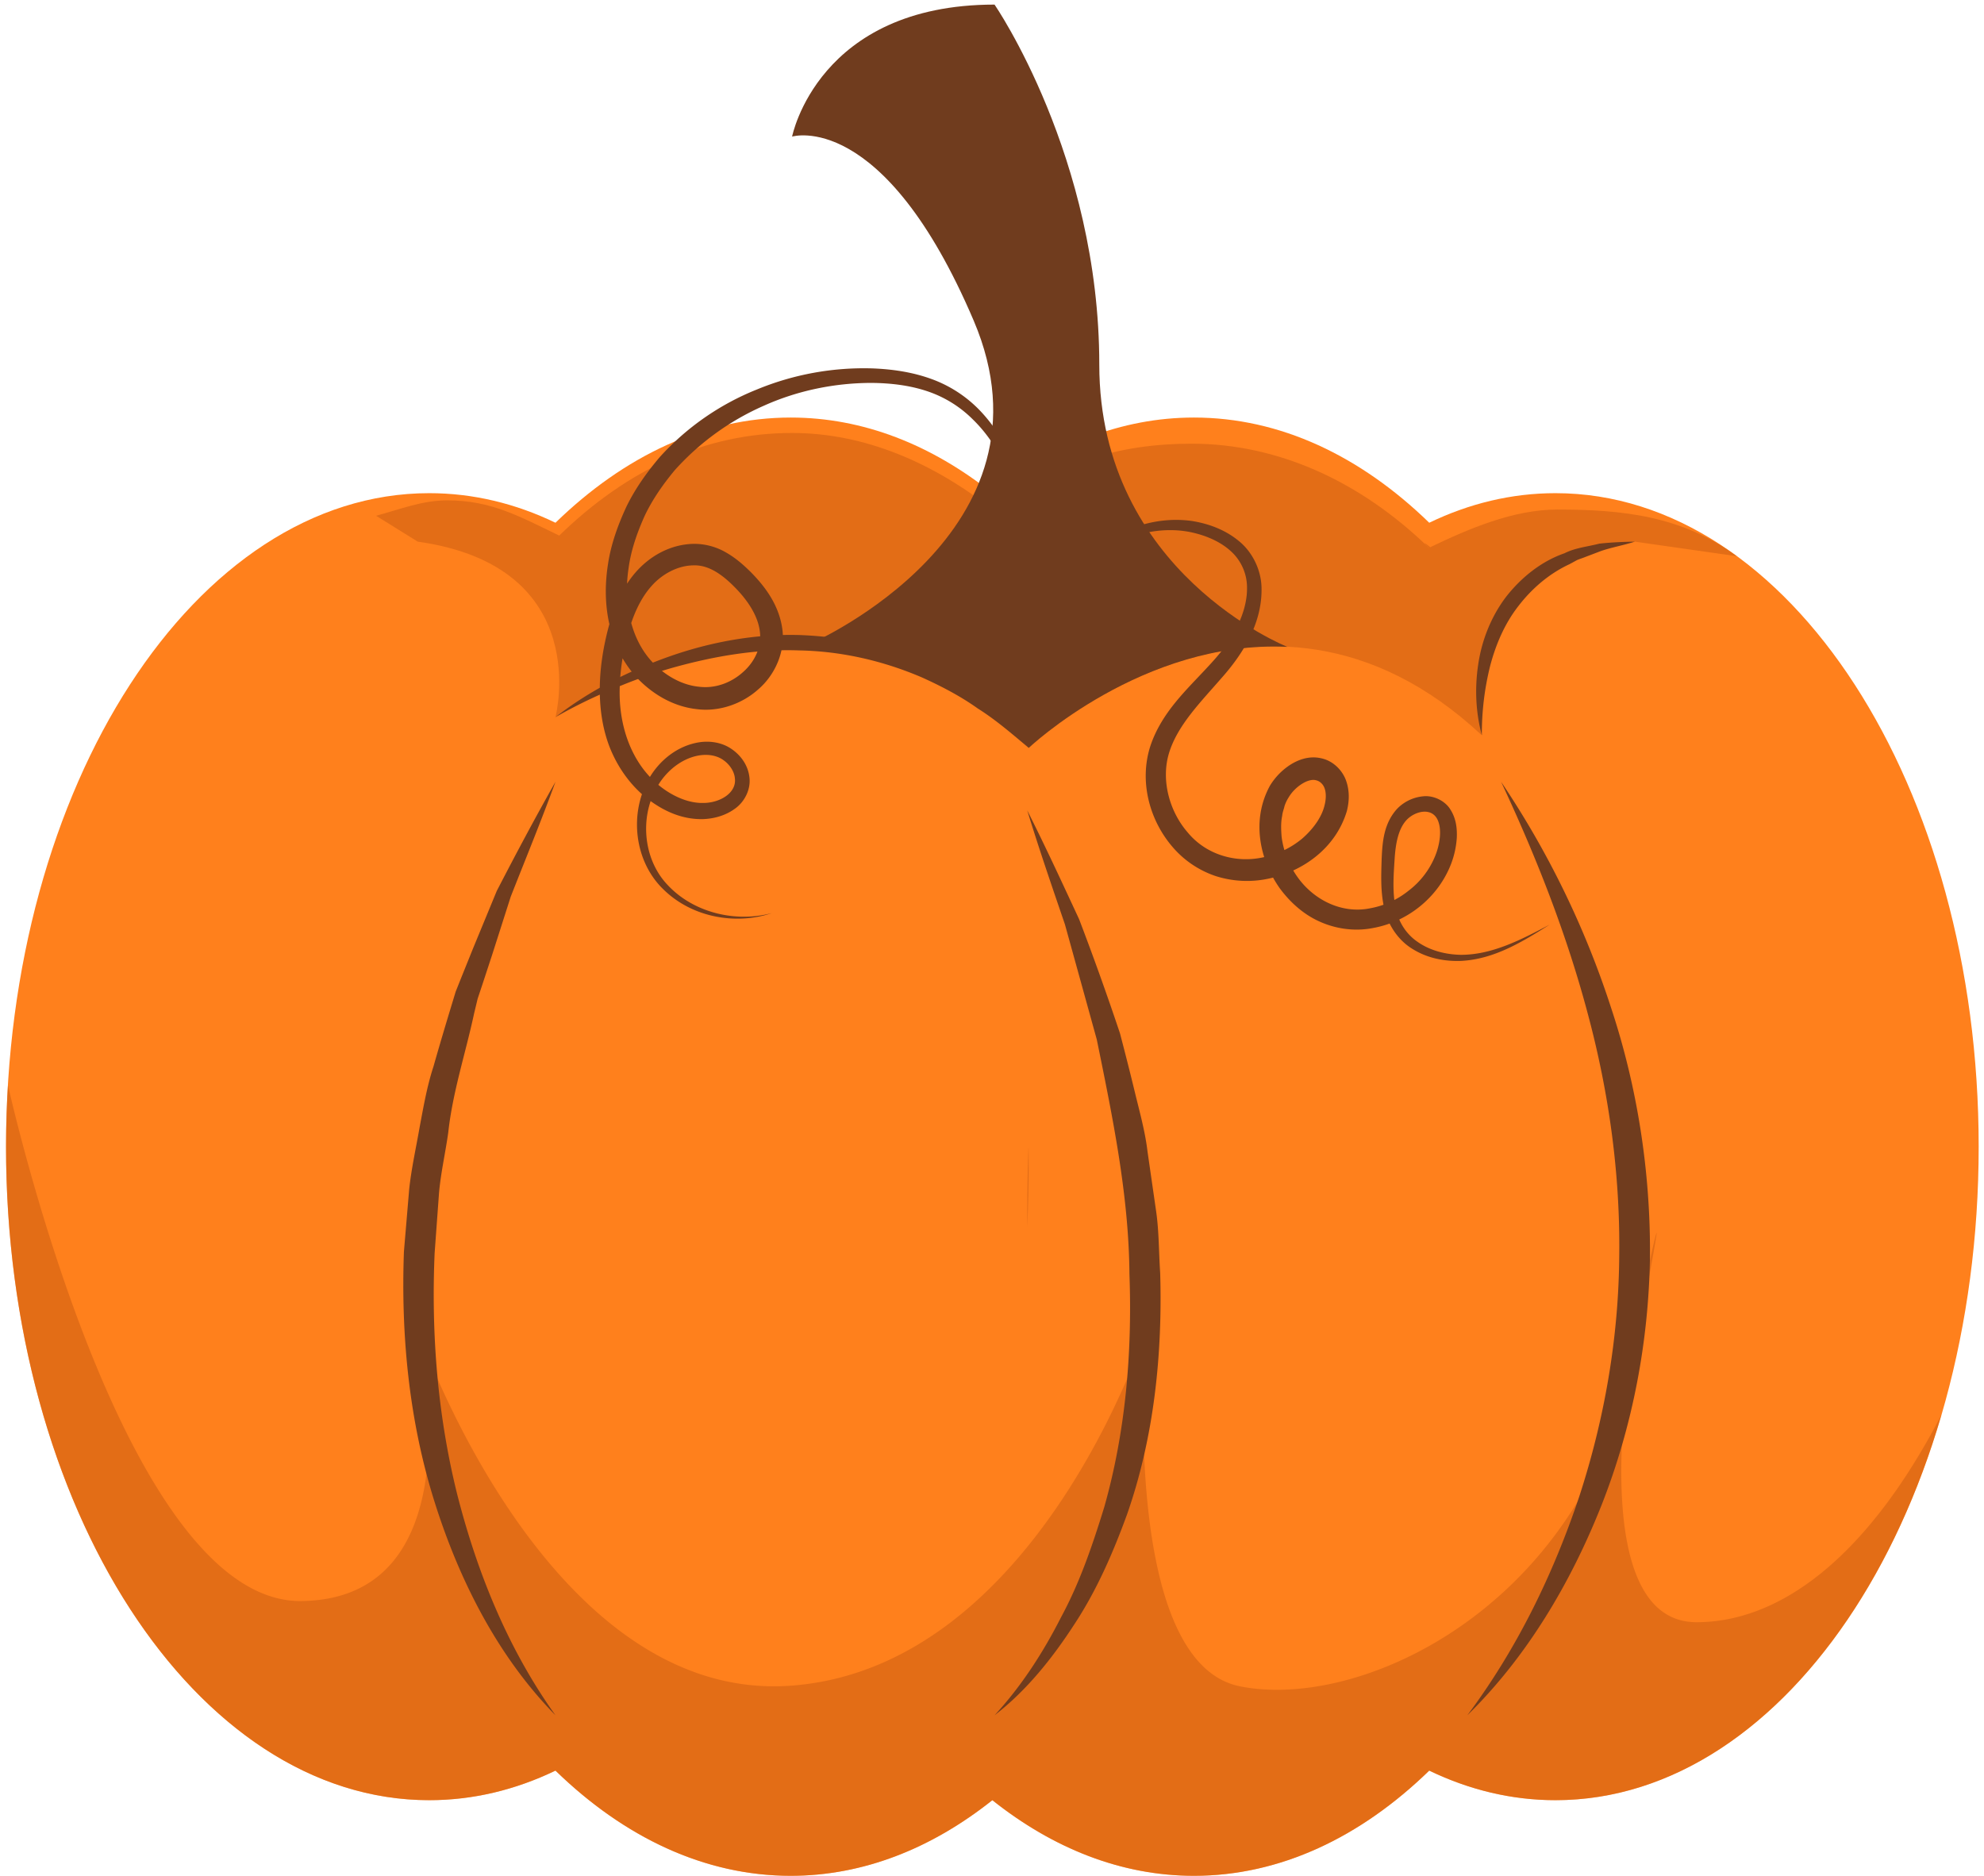 <svg width="129" height="122" fill="none" xmlns="http://www.w3.org/2000/svg"><path d="M101.136 32.067c-2.859 0-5.615.674-8.207 1.923-4.463-4.34-9.699-6.84-15.299-6.84-4.708 0-9.156 1.775-13.107 4.917-3.951-3.142-8.399-4.917-13.107-4.917-5.6 0-10.836 2.5-15.299 6.84-2.592-1.25-5.349-1.923-8.207-1.923C12.712 32.067.392 51.092.392 74.56c0 23.468 12.32 42.493 27.518 42.493 2.859 0 5.615-.674 8.207-1.923 4.463 4.34 9.699 6.84 15.299 6.84 4.708 0 9.156-1.775 13.107-4.917 3.951 3.142 8.399 4.917 13.107 4.917 5.6 0 10.836-2.5 15.299-6.84 2.592 1.249 5.349 1.923 8.207 1.923 15.198 0 27.518-19.025 27.518-42.493 0-23.468-12.32-42.493-27.518-42.493z" fill="#FF801C"/><g opacity=".54" fill="#CC5D11"><path d="M106.297 86.463s-.297 1.539-.547 3.738c.205-.752.393-1.518.547-2.315 3.19-16.495 0-1.423 0-1.423z"/><path d="M126.226 92.005c-4.951 9.542-10.686 13.475-15.915 13.475-5.509 0-5.188-9.741-4.561-15.28-4.036 14.817-17.542 20.975-25.129 19.449-7.972-1.603-6.096-23.188-6.096-23.188s-7.022 21.897-23.023 23.141c-16.001 1.244-24.339-23.141-24.339-23.141s4.212 17.508-7.572 17.643C8.677 104.229 1.515 74.898.517 70.566a66.51 66.51 0 0 0-.125 3.992c0 23.468 12.32 42.493 27.518 42.493 2.859 0 5.615-.674 8.207-1.923 4.463 4.34 9.699 6.84 15.299 6.84 4.708 0 9.156-1.775 13.107-4.917 3.951 3.142 8.399 4.917 13.107 4.917 5.6 0 10.836-2.5 15.299-6.84 2.592 1.249 5.349 1.923 8.207 1.923 11.17.002 20.778-10.281 25.09-25.046z"/></g><path opacity=".54" d="m106.297 35.219 6.64.949c-3.577-2.626-7.452-3.036-11.676-3.036-2.859 0-5.759 1.24-8.351 2.49-4.463-4.34-9.835-6.772-15.435-6.772-4.708 0-8.859 1.239-12.81 4.382-3.951-3.142-8.455-5.079-13.163-5.079-5.6 0-10.678 2.332-15.141 6.672-2.592-1.249-4.425-2.29-7.284-2.29-1.629 0-3.071.583-4.622 1.002l2.707 1.682c11.525 1.619 8.954 11.413 8.954 11.413s17.025-12.154 30.771 1.998c0 0 15.054-14.29 29.463-.818 0 0-2-11.527 9.947-12.593z" fill="#CC5D11"/><g opacity=".54" fill="#CC5D11"><path d="M66.876 74.56s-.102 2.06-.084 5.25c.142-3.151.084-5.25.084-5.25zM96.351 74.657l.004-.097-.004.097z"/></g><path d="M36.117 111.532c-3.776-3.848-6.292-8.84-7.904-14.012-1.62-5.204-2.148-10.704-1.95-16.135l.343-4.065c.145-1.35.444-2.678.676-4.014.252-1.333.48-2.671.903-3.96.369-1.303.755-2.6 1.147-3.892l.294-.97.375-.94.757-1.878 1.541-3.734c1.237-2.394 2.5-4.768 3.818-7.096-.922 2.529-1.937 4.995-2.91 7.47l-1.215 3.8-.621 1.89-.314.942-.232.966c-.555 2.59-1.395 5.109-1.68 7.738-.182 1.304-.48 2.594-.598 3.903l-.287 3.933c-.227 5.243.19 10.516 1.451 15.623 1.291 5.086 3.286 10.068 6.406 14.431zM64.666 111.532c1.77-1.92 3.174-4.111 4.336-6.398 1.222-2.261 2.045-4.703 2.796-7.136 1.392-4.919 1.825-10.064 1.638-15.165-.042-5.129-1.093-10.191-2.123-15.24l-2.07-7.482c-.838-2.453-1.684-4.911-2.452-7.417 1.174 2.327 2.271 4.703 3.376 7.083a188.27 188.27 0 0 1 2.654 7.411c.333 1.272.659 2.547.968 3.828.309 1.281.67 2.552.824 3.867l.566 3.924c.183 1.309.167 2.642.256 3.963.155 5.283-.39 10.664-2.152 15.695-.91 2.496-1.972 4.944-3.433 7.159-1.434 2.211-3.107 4.306-5.184 5.908zM95.406 111.532c3.242-4.335 5.598-9.207 7.284-14.244 1.646-5.053 2.554-10.33 2.593-15.624.067-5.294-.663-10.598-2.045-15.748-1.37-5.16-3.337-10.174-5.636-15.08a58.72 58.72 0 0 1 7.133 14.639c1.728 5.196 2.583 10.704 2.547 16.214-.079 5.51-1.12 11.013-3.129 16.127-2.013 5.091-4.863 9.909-8.747 13.716zM96.351 47.812c-.401-1.487-.471-3.074-.234-4.629.231-1.555.833-3.089 1.807-4.374.985-1.261 2.297-2.315 3.799-2.834.711-.362 1.514-.429 2.263-.625.773-.086 1.55-.118 2.313-.131-.74.239-1.487.365-2.199.608l-1.049.399c-.172.07-.351.121-.519.196l-.486.264c-1.336.621-2.454 1.594-3.325 2.728-.883 1.135-1.471 2.495-1.841 3.924a18.201 18.201 0 0 0-.529 4.474zM36.117 46.631c2.224-1.733 4.784-3.024 7.463-3.966 2.682-.935 5.542-1.455 8.415-1.373 1.433.054 2.867.224 4.263.567 1.386.372 2.752.835 4.023 1.497 2.551 1.299 4.792 3.126 6.607 5.274-1.08-.904-2.134-1.822-3.315-2.564-1.132-.807-2.367-1.447-3.619-2.014-2.53-1.086-5.24-1.709-7.985-1.76-2.745-.103-5.492.366-8.157 1.104a31.81 31.81 0 0 0-3.926 1.393 32.164 32.164 0 0 0-3.769 1.842z" fill="#703C1E"/><path opacity=".54" d="m92.911 35.62.086-.04c-.444-.353-.503-.364-.086.04z" fill="#CC5D11"/><path d="M66.603 41.141c.105-2.486.199-4.994-.213-7.428-.404-2.414-1.416-4.773-3.142-6.447a7.598 7.598 0 0 0-3.003-1.843c-1.13-.372-2.337-.512-3.547-.525-2.418-.002-4.842.496-7.041 1.487a16.9 16.9 0 0 0-5.784 4.188c-.76.916-1.446 1.893-1.954 2.963-.481 1.074-.882 2.199-1.042 3.363-.357 2.296.114 4.786 1.721 6.336.79.767 1.806 1.319 2.857 1.419 1.039.129 2.082-.251 2.862-.958.788-.692 1.233-1.692 1.084-2.674-.134-1.004-.784-1.978-1.589-2.8-.82-.843-1.723-1.495-2.712-1.461-1.001.003-2.045.549-2.748 1.356-.732.822-1.194 1.907-1.51 3.047-.313 1.152-.519 2.345-.547 3.525-.081 2.348.662 4.734 2.407 6.256.837.73 1.958 1.285 3.006 1.265 1.075.008 2.181-.634 2.076-1.582-.03-.451-.334-.916-.747-1.203-.407-.293-.939-.386-1.478-.32-1.09.141-2.097.891-2.709 1.857-1.269 1.942-1.11 4.833.563 6.585 1.652 1.772 4.369 2.466 6.773 1.825-2.358.797-5.208.277-7.058-1.549-1.883-1.816-2.252-4.942-.904-7.247.676-1.146 1.818-2.076 3.215-2.307.688-.11 1.472-.009 2.098.413.61.406 1.098 1.054 1.19 1.854.106.805-.33 1.623-.952 2.055-.616.444-1.328.637-2.032.669-1.466.045-2.733-.591-3.789-1.436-1.045-.865-1.827-2.004-2.32-3.258-.484-1.255-.654-2.595-.635-3.902.02-1.313.231-2.595.559-3.848.337-1.251.846-2.536 1.767-3.597.924-1.062 2.255-1.822 3.762-1.856a4.123 4.123 0 0 1 2.14.572c.627.36 1.138.815 1.605 1.28.924.937 1.793 2.11 2.022 3.6.246 1.507-.455 3.06-1.536 3.995-1.064.964-2.575 1.491-4.024 1.299-1.441-.159-2.724-.892-3.704-1.859-.983-.98-1.651-2.263-1.948-3.577-.314-1.32-.315-2.676-.112-3.978.194-1.308.646-2.552 1.194-3.739.573-1.18 1.336-2.248 2.177-3.239a17.055 17.055 0 0 1 6.306-4.389 18.22 18.22 0 0 1 7.514-1.374c1.276.049 2.57.232 3.8.674a8.255 8.255 0 0 1 3.249 2.124c1.786 1.901 2.707 4.413 3.013 6.902.319 2.508.084 5.014-.18 7.487zM68.271 40.807c.212-2.087 1.455-4.007 3.157-5.264 1.692-1.268 3.886-1.974 6.071-1.667 1.08.173 2.141.559 3.03 1.285.897.715 1.466 1.88 1.495 3.033.061 2.328-1.219 4.344-2.614 5.909-1.372 1.581-2.838 3.049-3.395 4.845-.538 1.754.004 3.798 1.219 5.191 1.196 1.445 3.146 2.016 4.962 1.592a5.823 5.823 0 0 0 2.465-1.197c.678-.588 1.272-1.368 1.459-2.161.105-.4.112-.811.009-1.102-.092-.278-.316-.486-.563-.536-.493-.146-1.366.408-1.779 1.116a2.47 2.47 0 0 0-.263.549c-.049.217-.138.425-.157.65-.093.439-.071.899-.037 1.352.113.907.462 1.799.99 2.563 1.058 1.538 2.906 2.463 4.734 2.1a5.548 5.548 0 0 0 2.519-1.14 5.363 5.363 0 0 0 1.707-2.184c.359-.825.505-1.899.147-2.524-.179-.301-.466-.453-.844-.439-.375.016-.786.206-1.078.489-.588.58-.765 1.599-.827 2.598-.068 1.029-.138 2.051.036 3.008.153.96.652 1.82 1.46 2.371.796.559 1.805.822 2.806.841 2.037.007 3.957-1 5.775-1.96-1.739 1.093-3.587 2.25-5.77 2.357-1.068.036-2.176-.178-3.122-.766-.96-.569-1.643-1.61-1.868-2.694-.244-1.087-.188-2.164-.159-3.204.051-1.033.121-2.251.998-3.22a2.7 2.7 0 0 1 1.681-.818c.66-.082 1.448.273 1.803.878.371.594.428 1.236.403 1.819a5.778 5.778 0 0 1-.368 1.687c-.823 2.154-2.796 3.767-5.073 4.177-1.134.228-2.362.078-3.432-.397-1.078-.469-1.963-1.27-2.642-2.191-1.304-1.856-1.856-4.416-.639-6.656a4.25 4.25 0 0 1 1.289-1.345c.527-.342 1.24-.626 2.03-.451.779.157 1.396.771 1.641 1.469.241.694.196 1.368.046 1.969-.727 2.415-2.847 3.914-5.079 4.39a6.683 6.683 0 0 1-3.44-.161 6.344 6.344 0 0 1-2.852-1.941c-1.479-1.747-2.124-4.217-1.422-6.467.724-2.232 2.409-3.736 3.774-5.223.703-.752 1.32-1.502 1.773-2.378.46-.859.764-1.806.755-2.735a3.193 3.193 0 0 0-1.099-2.426c-.703-.624-1.649-1.007-2.607-1.204-3.901-.759-8.317 2.076-9.105 6.213z" fill="#703C1E"/><path d="M63.309 20.846c5.861 13.746-10.459 20.94-10.548 20.979 4.57.288 9.53 2.072 14.127 6.804 0 0 7.416-7.026 16.818-6.568 0 0-12.23-4.831-12.23-18.355 0-13.524-6.81-23.407-6.81-23.407-11.492 0-13.163 8.583-13.163 8.583s5.929-1.82 11.806 11.964z" fill="#703C1E"/></svg>